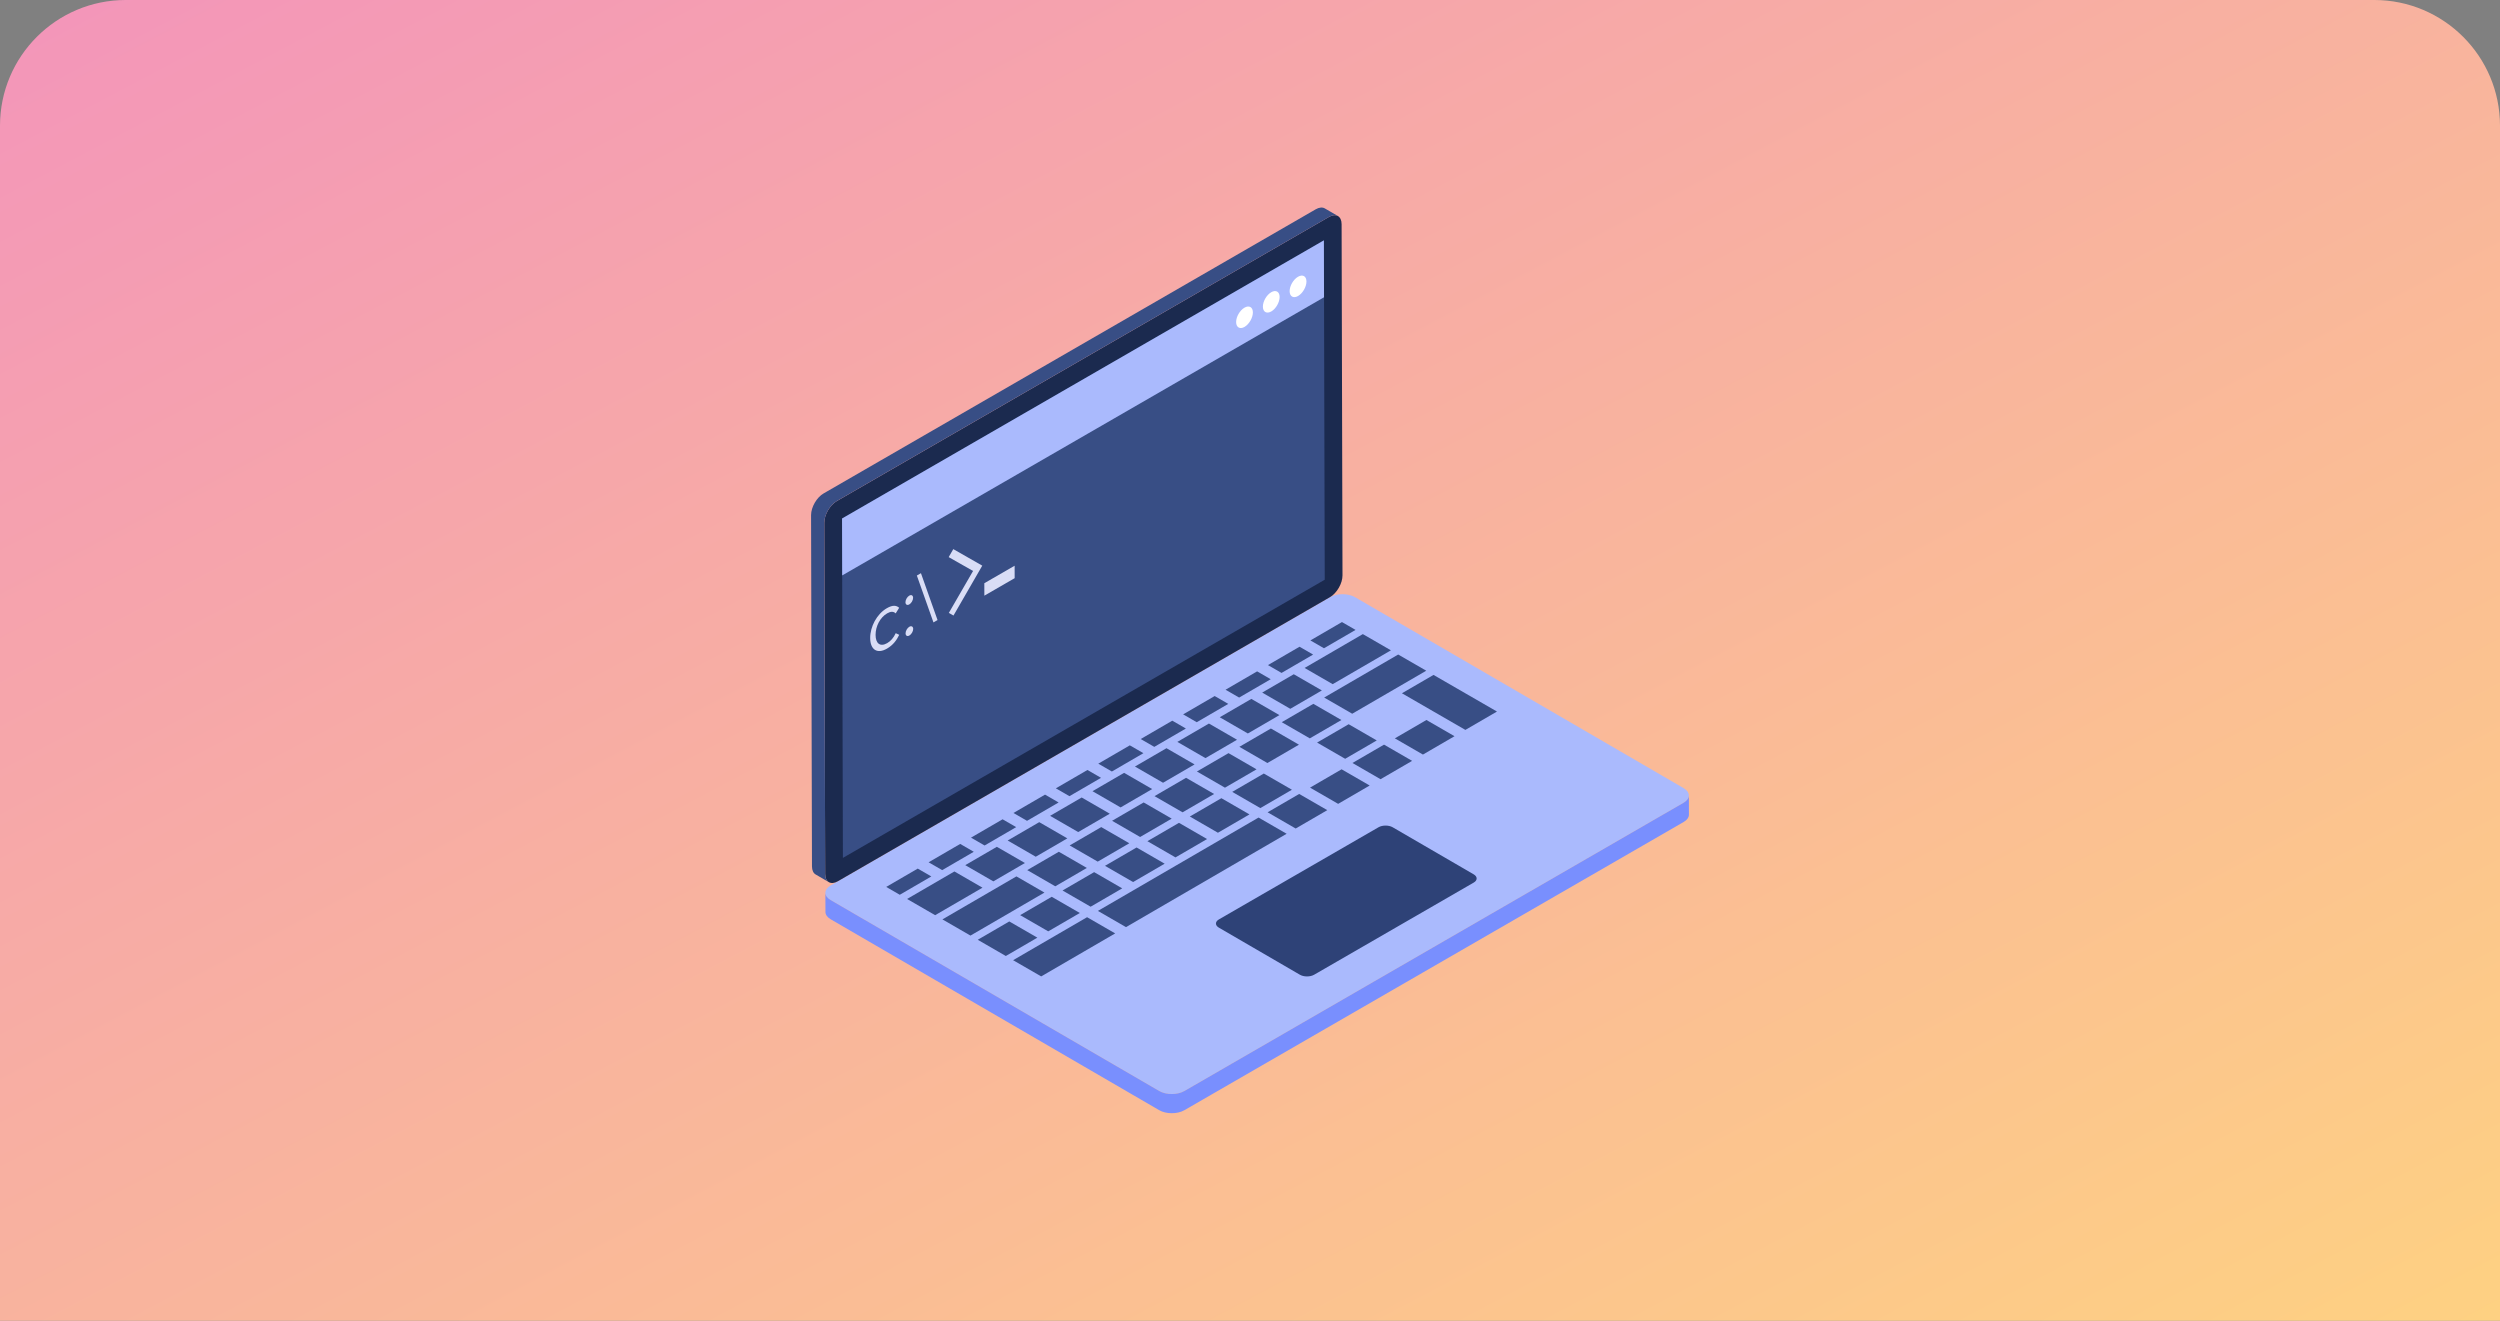 <svg width="318" height="168" viewBox="0 0 318 168" fill="none" xmlns="http://www.w3.org/2000/svg">
<rect x="0" y="0" width="318" height="168" fill="#808080" stroke="none"/>
<path d="M0 16C0 7.163 7.163 0 16 0H302C310.837 0 318 7.163 318 16V168H0V16Z" fill="url(#paint0_linear)"/>
<path d="M105.647 114.482L147.447 138.773C148.333 139.29 149.76 139.29 150.646 138.782L214.159 102.107C215.045 101.599 215.045 100.77 214.159 100.253L172.359 75.962C171.482 75.453 170.054 75.453 169.169 75.962L105.655 112.628C104.769 113.145 104.761 113.973 105.647 114.482Z" fill="#AABAFD"/>
<path d="M155.042 116.951C154.542 117.239 154.545 117.709 155.041 117.997L165.345 123.985C165.841 124.274 166.652 124.277 167.152 123.988L187.457 112.265C187.956 111.977 187.953 111.507 187.457 111.219L177.153 105.231C176.657 104.942 175.846 104.939 175.346 105.228L155.042 116.951Z" fill="#2E4277"/>
<path d="M104.99 113.563L104.998 116.008C104.998 116.336 105.22 116.673 105.655 116.927L147.455 141.218C148.341 141.727 149.768 141.727 150.654 141.218L214.167 104.552C214.61 104.298 214.832 103.962 214.832 103.617L214.824 101.18C214.824 101.517 214.602 101.853 214.159 102.107L150.646 138.782C149.76 139.29 148.332 139.29 147.446 138.773L105.646 114.482C105.204 114.228 104.99 113.9 104.99 113.563Z" fill="#798FFE"/>
<path d="M169.044 27.595C169.929 27.084 170.649 27.494 170.652 28.511L170.765 73.195C170.768 74.206 170.053 75.451 169.168 75.962L106.57 112.1C105.685 112.611 104.965 112.195 104.962 111.184L104.849 66.499C104.846 65.482 105.561 64.243 106.446 63.732L169.044 27.595Z" fill="#1B2A4F"/>
<path d="M103.168 65.525L103.283 110.208C103.283 110.708 103.463 111.069 103.75 111.233L105.429 112.21C105.142 112.046 104.962 111.685 104.962 111.184L104.847 66.501C104.847 65.484 105.561 64.246 106.446 63.729L169.045 27.595C169.488 27.341 169.89 27.316 170.185 27.48L168.506 26.504C168.219 26.34 167.809 26.364 167.366 26.619L104.768 62.761C103.882 63.269 103.168 64.508 103.168 65.525Z" fill="#384E85"/>
<path d="M107.108 65.954L107.217 109.122L168.506 73.74L168.398 30.572L107.108 65.954Z" fill="#384E85"/>
<path d="M107.108 65.954L107.127 73.195L168.416 37.813L168.398 30.572L107.108 65.954Z" fill="#AABAFD"/>
<path d="M158.292 39.138C158.883 38.797 159.364 39.059 159.366 39.738C159.367 40.417 158.89 41.243 158.299 41.585C157.719 41.92 157.238 41.646 157.236 40.967C157.234 40.288 157.712 39.473 158.292 39.138Z" fill="white"/>
<path d="M161.705 37.168C162.286 36.833 162.766 37.094 162.768 37.773C162.77 38.452 162.293 39.279 161.712 39.614C161.121 39.955 160.641 39.682 160.639 39.003C160.637 38.324 161.114 37.509 161.705 37.168Z" fill="white"/>
<path d="M165.108 35.203C165.699 34.862 166.179 35.124 166.181 35.803C166.183 36.482 165.706 37.309 165.115 37.65C164.524 37.991 164.044 37.717 164.042 37.038C164.04 36.359 164.517 35.544 165.108 35.203Z" fill="white"/>
<path d="M118.465 111.483L114.453 113.815L112.725 112.817L116.737 110.485L118.465 111.483Z" fill="#384E85"/>
<path d="M161.635 86.396L157.617 88.731L155.889 87.733L159.906 85.398L161.635 86.396Z" fill="#384E85"/>
<path d="M172.427 80.124L168.409 82.459L166.681 81.461L170.698 79.126L172.427 80.124Z" fill="#384E85"/>
<path d="M165.226 94.724L161.214 97.056L157.646 94.996L161.659 92.665L165.226 94.724Z" fill="#384E85"/>
<path d="M185.014 93.646L180.997 95.981L177.424 93.918L181.441 91.583L185.014 93.646Z" fill="#384E85"/>
<path d="M190.414 90.509L186.396 92.844L178.325 88.184L182.343 85.849L190.414 90.509Z" fill="#384E85"/>
<path d="M176.925 82.721L169.517 87.026L165.944 84.963L173.352 80.658L176.925 82.721Z" fill="#384E85"/>
<path d="M168.141 87.825L164.124 90.16L160.551 88.097L164.568 85.763L168.141 87.825Z" fill="#384E85"/>
<path d="M181.418 85.315L172.001 90.787L168.434 88.728L177.85 83.255L181.418 85.315Z" fill="#384E85"/>
<path d="M170.625 91.587L166.607 93.921L163.04 91.862L167.058 89.527L170.625 91.587Z" fill="#384E85"/>
<path d="M175.123 94.184L171.105 96.518L167.532 94.456L171.55 92.121L175.123 94.184Z" fill="#384E85"/>
<path d="M162.743 90.963L158.725 93.298L155.152 91.235L159.17 88.9L162.743 90.963Z" fill="#384E85"/>
<path d="M156.236 89.534L152.223 91.865L150.495 90.867L154.507 88.536L156.236 89.534Z" fill="#384E85"/>
<path d="M150.843 92.668L146.825 95.002L145.097 94.005L149.114 91.67L150.843 92.668Z" fill="#384E85"/>
<path d="M153.539 106.727L149.521 109.062L145.948 106.999L149.966 104.664L153.539 106.727Z" fill="#384E85"/>
<path d="M145.443 95.805L141.43 98.137L139.702 97.139L143.714 94.807L145.443 95.805Z" fill="#384E85"/>
<path d="M151.95 97.235L147.938 99.566L144.365 97.504L148.377 95.172L151.95 97.235Z" fill="#384E85"/>
<path d="M140.05 98.939L136.032 101.274L134.304 100.276L138.321 97.942L140.05 98.939Z" fill="#384E85"/>
<path d="M146.556 100.369L142.539 102.704L138.966 100.641L142.983 98.306L146.556 100.369Z" fill="#384E85"/>
<path d="M154.434 100.996L150.422 103.327L146.854 101.268L150.867 98.936L154.434 100.996Z" fill="#384E85"/>
<path d="M134.656 102.074L130.638 104.409L128.91 103.411L132.928 101.076L134.656 102.074Z" fill="#384E85"/>
<path d="M141.163 103.504L137.145 105.838L133.572 103.775L137.59 101.441L141.163 103.504Z" fill="#384E85"/>
<path d="M158.932 103.593L154.92 105.925L151.347 103.862L155.359 101.53L158.932 103.593Z" fill="#384E85"/>
<path d="M149.04 104.13L145.023 106.465L141.455 104.405L145.473 102.071L149.04 104.13Z" fill="#384E85"/>
<path d="M129.258 105.211L125.24 107.546L123.512 106.548L127.529 104.214L129.258 105.211Z" fill="#384E85"/>
<path d="M135.764 106.641L131.747 108.976L128.174 106.913L132.191 104.578L135.764 106.641Z" fill="#384E85"/>
<path d="M143.646 107.265L139.629 109.599L136.062 107.54L140.079 105.205L143.646 107.265Z" fill="#384E85"/>
<path d="M130.371 109.775L126.353 112.11L122.78 110.047L126.798 107.713L130.371 109.775Z" fill="#384E85"/>
<path d="M148.145 109.862L144.128 112.196L140.555 110.134L144.572 107.799L148.145 109.862Z" fill="#384E85"/>
<path d="M138.248 110.402L134.23 112.737L130.663 110.677L134.681 108.343L138.248 110.402Z" fill="#384E85"/>
<path d="M142.746 112.999L138.728 115.334L135.155 113.271L139.173 110.936L142.746 112.999Z" fill="#384E85"/>
<path d="M163.661 106.056L143.226 117.931L139.653 115.868L160.088 103.993L163.661 106.056Z" fill="#384E85"/>
<path d="M137.352 116.133L133.335 118.468L129.762 116.405L133.779 114.071L137.352 116.133Z" fill="#384E85"/>
<path d="M132.854 113.536L123.443 119.006L119.876 116.946L129.287 111.477L132.854 113.536Z" fill="#384E85"/>
<path d="M131.953 119.271L127.941 121.602L124.368 119.54L128.38 117.208L131.953 119.271Z" fill="#384E85"/>
<path d="M141.85 118.73L132.439 124.199L128.866 122.137L138.277 116.667L141.85 118.73Z" fill="#384E85"/>
<path d="M123.864 108.346L119.846 110.68L118.118 109.683L122.136 107.348L123.864 108.346Z" fill="#384E85"/>
<path d="M167.028 83.262L163.011 85.596L161.282 84.599L165.3 82.264L167.028 83.262Z" fill="#384E85"/>
<path d="M157.349 94.097L153.332 96.432L149.759 94.369L153.776 92.034L157.349 94.097Z" fill="#384E85"/>
<path d="M168.829 103.052L164.811 105.387L161.238 103.324L165.256 100.99L168.829 103.052Z" fill="#384E85"/>
<path d="M164.331 100.455L160.313 102.79L156.74 100.727L160.758 98.393L164.331 100.455Z" fill="#384E85"/>
<path d="M159.833 97.859L155.815 100.193L152.248 98.134L156.266 95.799L159.833 97.859Z" fill="#384E85"/>
<path d="M179.622 96.781L175.604 99.115L172.031 97.052L176.049 94.718L179.622 96.781Z" fill="#384E85"/>
<path d="M174.223 99.918L170.211 102.25L166.638 100.187L170.65 97.855L174.223 99.918Z" fill="#384E85"/>
<path d="M124.972 112.913L118.951 116.412L115.378 114.349L121.399 110.85L124.972 112.913Z" fill="#384E85"/>
<path d="M112.806 77.364C113.584 76.915 114.043 77.013 114.372 77.311L113.93 78.027C113.648 77.742 113.285 77.766 112.843 78.021C111.941 78.541 111.37 79.674 111.373 80.762C111.376 81.846 111.952 82.325 112.853 81.805C113.296 81.549 113.658 81.141 113.937 80.54L114.382 80.749C114.056 81.43 113.598 82.057 112.821 82.506C111.55 83.24 110.692 82.609 110.688 81.158C110.683 79.707 111.535 78.098 112.806 77.364Z" fill="#D9DDF6"/>
<path d="M115.671 79.721C115.933 79.57 116.157 79.698 116.158 79.999C116.159 80.304 115.936 80.685 115.674 80.836C115.409 80.99 115.188 80.864 115.188 80.559C115.187 80.258 115.405 79.875 115.671 79.721Z" fill="#D9DDF6"/>
<path d="M116.003 76.522C116.193 76.195 116.194 75.841 116.004 75.731C115.815 75.621 115.508 75.797 115.318 76.124C115.128 76.45 115.128 76.804 115.317 76.914C115.506 77.024 115.814 76.848 116.003 76.522Z" fill="#D9DDF6"/>
<path d="M117.144 72.909L119.255 78.871L118.735 79.171L116.624 73.209L117.144 72.909Z" fill="#D9DDF6"/>
<path d="M121.259 69.847L124.945 71.951L121.283 78.298L120.692 77.962L123.774 72.627L120.672 70.864L121.259 69.847Z" fill="#D9DDF6"/>
<path d="M129.061 71.96L129.065 73.544L125.211 75.769L125.206 74.185L129.061 71.96Z" fill="#D9DDF6"/>
<defs>
<linearGradient id="paint0_linear" x1="0" y1="0" x2="138.777" y2="262.684" gradientUnits="userSpaceOnUse">
<stop stop-color="#F395BA"/>
<stop offset="1" stop-color="#FED182"/>
</linearGradient>
</defs>
</svg>
